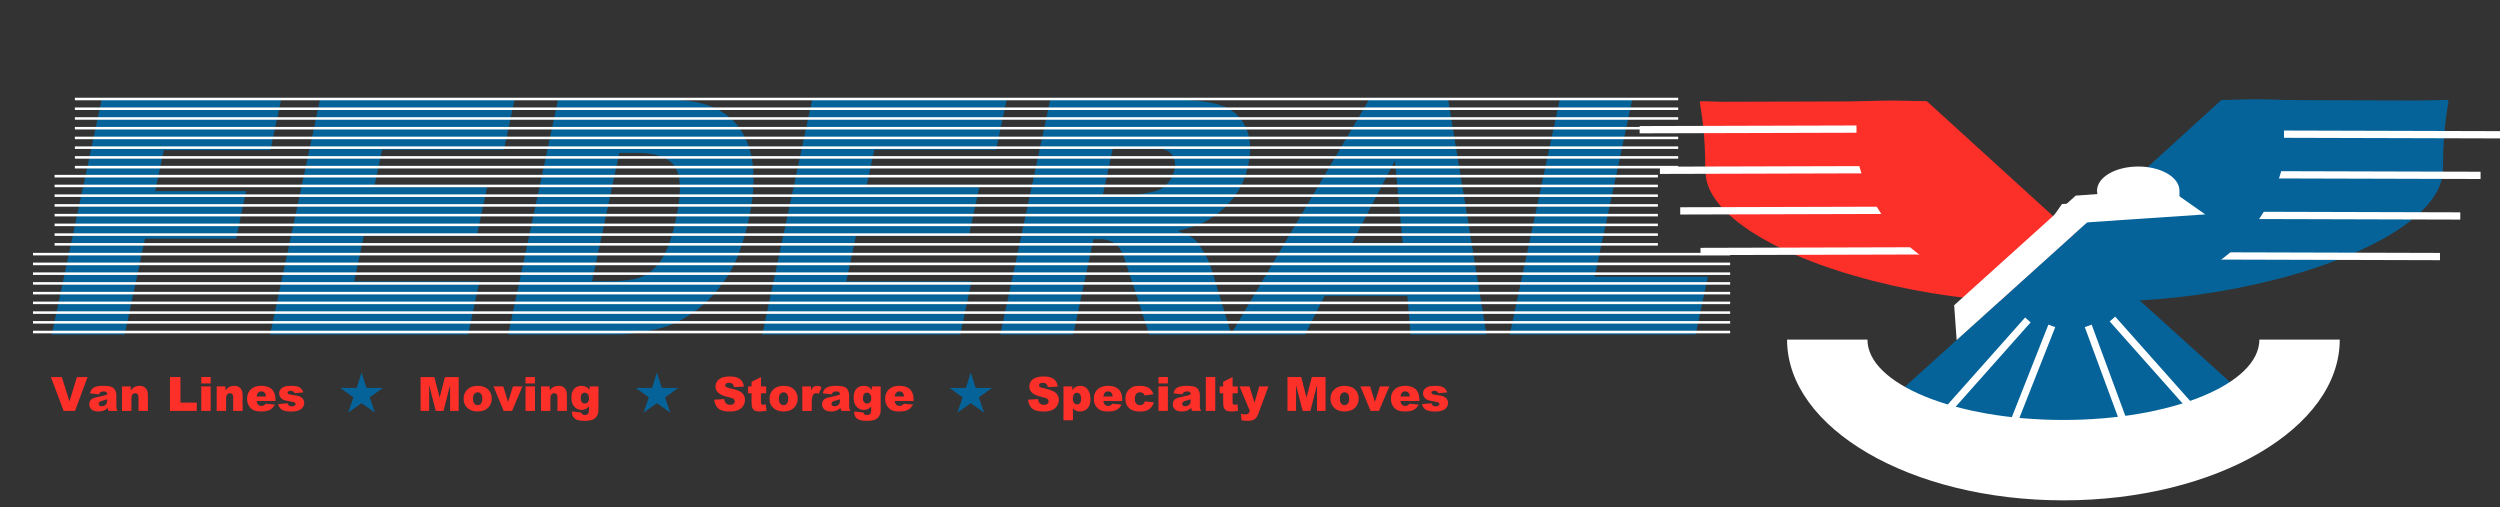 <svg version="1.1" viewBox="0.0 0.0 985.436 199.864" fill="none" stroke="none" stroke-linecap="square" stroke-miterlimit="10" xmlns:xlink="http://www.w3.org/1999/xlink" xmlns="http://www.w3.org/2000/svg"><rect x="0.0" y="0.0" width="985.436" height="199.864" fill="#333333" stroke="none"/><clipPath id="p.0"><path d="m0 0l985.436 0l0 199.864l-985.436 0l0 -199.864z" clip-rule="nonzero"/></clipPath><g clip-path="url(#p.0)"><path fill="#000000" fill-opacity="0.0" d="m0 0l985.436 0l0 199.864l-985.436 0z" fill-rule="evenodd"/><path fill="#fc2f29" d="m842.32 115.932l0 0c-33.566 6.298 -80.932 2.325 -118.483 -9.937c-37.552 -12.262 -57.25 -30.189 -49.274 -44.843c7.976 -14.654 41.918 -22.898 84.904 -20.622z" fill-rule="evenodd"/><path stroke="#fc2f29" stroke-width="1.0" stroke-linejoin="round" stroke-linecap="butt" d="m842.32 115.932l0 0c-33.566 6.298 -80.932 2.325 -118.483 -9.937c-37.552 -12.262 -57.25 -30.189 -49.274 -44.843c7.976 -14.654 41.918 -22.898 84.904 -20.622z" fill-rule="evenodd"/><path fill="#05639a" d="m733.363 168.953l82.598 -74.646l82.598 74.646z" fill-rule="evenodd"/><path stroke="#05639a" stroke-width="1.0" stroke-linejoin="round" stroke-linecap="butt" d="m733.363 168.953l82.598 -74.646l82.598 74.646z" fill-rule="evenodd"/><path fill="#ffffff" d="m800.425 127.07l-47.843 53.827l-2.173 -1.921l47.843 -53.827z" fill-rule="evenodd"/><path fill="#ffffff" d="m810.125 128.942l-17.984 45.543l-2.709 -0.976l17.984 -45.543z" fill-rule="evenodd"/><path fill="#ffffff" d="m831.589 126.692l41.449 46.646l2.173 -1.89l-41.449 -46.646z" fill-rule="evenodd"/><path fill="#ffffff" d="m821.77 128.942l18.614 50.425l2.709 -0.976l-18.614 -50.425z" fill-rule="evenodd"/><path fill="#ffffff" d="m704.415 133.853l0 0c0 34.998 48.769 63.37 108.929 63.37c60.16 0 108.929 -28.372 108.929 -63.37l-31.685 0c0 17.499 -34.583 31.685 -77.244 31.685c-42.661 0 -77.244 -14.186 -77.244 -31.685z" fill-rule="evenodd"/><path fill="#05639a" d="m792.834 115.432l0 0c33.566 6.298 80.932 2.325 118.483 -9.937c37.552 -12.262 57.25 -30.189 49.274 -44.843c-7.976 -14.654 -41.918 -22.898 -84.904 -20.622z" fill-rule="evenodd"/><path stroke="#05639a" stroke-width="1.0" stroke-linejoin="round" stroke-linecap="butt" d="m792.834 115.432l0 0c33.566 6.298 80.932 2.325 118.483 -9.937c37.552 -12.262 57.25 -30.189 49.274 -44.843c-7.976 -14.654 -41.918 -22.898 -84.904 -20.622z" fill-rule="evenodd"/><path fill="#05639a" d="m875.636 39.385l87.622 0.252l0 6.425l-87.622 -0.252z" fill-rule="evenodd"/><path fill="#05639a" d="m869.211 64.514l0 0c0 -13.011 20.884 -23.559 46.646 -23.559q24.385 0 48.77 -1.073q-2.124 12.316 -2.124 24.632l0 0c0 13.011 -20.884 23.559 -46.646 23.559l0 0c-25.762 0 -46.646 -10.548 -46.646 -23.559z" fill-rule="evenodd"/><path stroke="#05639a" stroke-width="1.0" stroke-linejoin="round" stroke-linecap="butt" d="m869.211 64.514l0 0c0 -13.011 20.884 -23.559 46.646 -23.559q24.385 0 48.77 -1.073q-2.124 12.316 -2.124 24.632l0 0c0 13.011 -20.884 23.559 -46.646 23.559l0 0c-25.762 0 -46.646 -10.548 -46.646 -23.559z" fill-rule="evenodd"/><path fill="#fc2f29" d="m759.518 39.885l-87.622 0.252l0 6.425l87.622 -0.252z" fill-rule="evenodd"/><path fill="#fc2f29" d="m765.943 65.014l0 0c0 -13.011 -20.884 -23.559 -46.646 -23.559q-24.385 0 -48.77 -1.073q2.124 12.316 2.124 24.632l0 0c0 13.011 20.884 23.559 46.646 23.559l0 0c25.762 0 46.646 -10.548 46.646 -23.559z" fill-rule="evenodd"/><path stroke="#fc2f29" stroke-width="1.0" stroke-linejoin="round" stroke-linecap="butt" d="m765.943 65.014l0 0c0 -13.011 -20.884 -23.559 -46.646 -23.559q-24.385 0 -48.77 -1.073q2.124 12.316 2.124 24.632l0 0c0 13.011 20.884 23.559 46.646 23.559l0 0c25.762 0 46.646 -10.548 46.646 -23.559z" fill-rule="evenodd"/><path fill="#ffffff" d="m895.29 51.441l90.488 0.252l0 2.866l-90.488 -0.252z" fill-rule="evenodd"/><path fill="#ffffff" d="m887.29 67.441l90.488 0.252l0 2.866l-90.488 -0.252z" fill-rule="evenodd"/><path fill="#ffffff" d="m879.29 83.441l90.488 0.252l0 2.866l-90.488 -0.252z" fill-rule="evenodd"/><path fill="#ffffff" d="m871.29 99.441l90.488 0.252l0 2.866l-90.488 -0.252z" fill-rule="evenodd"/><path fill="#05639a" d="m858.755 65.484l0 0c11.298 -16.682 27.402 -25.495 35.969 -19.685l0 0c4.114 2.79 5.904 8.648 4.977 16.285c-0.927 7.637 -4.496 16.428 -9.922 24.439l0 0c-11.298 16.682 -27.402 25.495 -35.969 19.685l0 0c-8.567 -5.81 -6.353 -24.043 4.945 -40.724z" fill-rule="evenodd"/><path stroke="#05639a" stroke-width="1.0" stroke-linejoin="round" stroke-linecap="butt" d="m858.755 65.484l0 0c11.298 -16.682 27.402 -25.495 35.969 -19.685l0 0c4.114 2.79 5.904 8.648 4.977 16.285c-0.927 7.637 -4.496 16.428 -9.922 24.439l0 0c-11.298 16.682 -27.402 25.495 -35.969 19.685l0 0c-8.567 -5.81 -6.353 -24.043 4.945 -40.724z" fill-rule="evenodd"/><path fill="#05639a" d="m895.291 47.173l4.504 0l0 11.654l-4.504 0z" fill-rule="evenodd"/><path stroke="#05639a" stroke-width="1.0" stroke-linejoin="round" stroke-linecap="butt" d="m895.291 47.173l4.504 0l0 11.654l-4.504 0z" fill-rule="evenodd"/><path fill="#ffffff" d="m736.786 49.441l-90.488 0.252l0 2.866l90.488 -0.252z" fill-rule="evenodd"/><path fill="#ffffff" d="m744.786 65.441l-90.488 0.252l0 2.866l90.488 -0.252z" fill-rule="evenodd"/><path fill="#ffffff" d="m752.786 81.441l-90.488 0.252l0 2.866l90.488 -0.252z" fill-rule="evenodd"/><path fill="#ffffff" d="m760.786 97.441l-90.488 0.252l0 2.866l90.488 -0.252z" fill-rule="evenodd"/><path fill="#fc2f29" d="m773.322 63.484l0 0c-11.298 -16.682 -27.402 -25.495 -35.969 -19.685l0 0c-4.114 2.79 -5.904 8.648 -4.977 16.285c0.927 7.637 4.496 16.428 9.922 24.439l0 0c11.298 16.682 27.402 25.495 35.969 19.685l0 0c8.567 -5.81 6.353 -24.043 -4.945 -40.724z" fill-rule="evenodd"/><path stroke="#fc2f29" stroke-width="1.0" stroke-linejoin="round" stroke-linecap="butt" d="m773.322 63.484l0 0c-11.298 -16.682 -27.402 -25.495 -35.969 -19.685l0 0c-4.114 2.79 -5.904 8.648 -4.977 16.285c0.927 7.637 4.496 16.428 9.922 24.439l0 0c11.298 16.682 27.402 25.495 35.969 19.685l0 0c8.567 -5.81 6.353 -24.043 -4.945 -40.724z" fill-rule="evenodd"/><path fill="#fc2f29" d="m736.785 45.173l-4.504 0l0 11.654l4.504 0z" fill-rule="evenodd"/><path stroke="#fc2f29" stroke-width="1.0" stroke-linejoin="round" stroke-linecap="butt" d="m736.785 45.173l-4.504 0l0 11.654l4.504 0z" fill-rule="evenodd"/><path fill="#ffffff" d="m770.283 120.317l47.905 -43.206l17.612 -1.274l-64.535 58.205z" fill-rule="evenodd"/><path fill="#ffffff" d="m812.778 80.428l46.222 -3.11l10.251 7.191l-62.268 4.189z" fill-rule="evenodd"/><path fill="#ffffff" d="m842.837 66.14l0 0c8.697 0 15.748 4.047 15.748 9.039q0 4.52 0 9.039q-7.874 0 -15.748 0l0 0c-8.697 0 -15.748 -4.047 -15.748 -9.039l0 0c0 -4.992 7.051 -9.039 15.748 -9.039z" fill-rule="evenodd"/><path stroke="#ffffff" stroke-width="1.0" stroke-linejoin="round" stroke-linecap="butt" d="m842.837 66.14l0 0c8.697 0 15.748 4.047 15.748 9.039q0 4.52 0 9.039q-7.874 0 -15.748 0l0 0c-8.697 0 -15.748 -4.047 -15.748 -9.039l0 0c0 -4.992 7.051 -9.039 15.748 -9.039z" fill-rule="evenodd"/><path fill="#000000" fill-opacity="0.0" d="m1.806 -1.294l692.095 0l0 136.85l-692.095 0z" fill-rule="evenodd"/><path fill="#05639a" d="m40.071 39.288l70.734 0l-4.219 19.891l-42.0 0l-3.437 16.172l35.875 0l-3.969 18.688l-35.875 0l-8.047 37.828l-28.734 0l19.672 -92.578zm86.073 0l76.672 0l-4.188 19.766l-48.0 0l-3.141 14.719l44.516 0l-4.0 18.875l-44.516 0l-3.891 18.25l49.375 0l-4.453 20.969l-78.047 0l19.672 -92.578zm93.834 0l42.5 0q12.578 0 19.594 3.422q7.016 3.406 10.703 9.781q3.688 6.375 4.156 14.844q0.484 8.453 -1.531 17.922q-3.156 14.844 -8.266 23.031q-5.109 8.172 -12.297 13.703q-7.172 5.516 -14.438 7.344q-9.953 2.531 -17.594 2.531l-42.5 0l19.672 -92.578zm24.156 20.969l-10.75 50.578l7.016 0q8.969 0 13.172 -1.984q4.219 -1.984 7.422 -6.938q3.203 -4.969 5.562 -16.078q3.125 -14.719 -0.531 -20.141q-3.641 -5.438 -14.75 -5.438l-7.141 0zm76.002 -20.969l76.672 0l-4.188 19.766l-48.0 0l-3.141 14.719l44.516 0l-4.0 18.875l-44.516 0l-3.891 18.25l49.375 0l-4.453 20.969l-78.047 0l19.672 -92.578zm74.162 92.578l19.672 -92.578l47.688 0q13.266 0 19.797 2.281q6.531 2.266 9.5 8.422q2.984 6.156 1.109 15q-1.641 7.703 -6.109 13.297q-4.469 5.578 -10.953 9.062q-4.125 2.203 -10.812 3.656q4.75 1.703 6.719 3.406q1.344 1.141 3.547 4.875q2.219 3.719 2.781 5.734l8.125 26.844l-32.328 0l-9.266 -28.297q-1.734 -5.484 -3.656 -7.125q-2.641 -2.156 -6.562 -2.156l-2.531 0l-7.984 37.578l-28.734 0zm40.438 -55.062l12.062 0q1.969 0 7.844 -1.266q2.969 -0.562 5.266 -2.891q2.297 -2.344 2.953 -5.375q0.953 -4.484 -1.391 -6.891q-2.328 -2.406 -10.156 -2.406l-12.578 0l-4.0 18.828zm120.002 39.781l-32.594 0l-7.734 15.281l-29.234 0l54.469 -92.578l31.188 0l15.125 92.578l-29.922 0l-1.297 -15.281zm-1.75 -20.016l-3.156 -33.281l-17.25 33.281l20.406 0zm61.799 -57.281l28.609 0l-14.828 69.781l44.641 0l-4.844 22.797l-73.25 0l19.672 -92.578z" fill-rule="nonzero"/><path fill="#000000" fill-opacity="0.0" d="m30.013 39.013l630.984 0" fill-rule="evenodd"/><path stroke="#ffffff" stroke-width="1.0" stroke-linejoin="round" stroke-linecap="butt" d="m30.013 39.013l630.984 0" fill-rule="evenodd"/><path fill="#000000" fill-opacity="0.0" d="m30.013 42.853l630.984 0" fill-rule="evenodd"/><path stroke="#ffffff" stroke-width="1.0" stroke-linejoin="round" stroke-linecap="butt" d="m30.013 42.853l630.984 0" fill-rule="evenodd"/><path fill="#000000" fill-opacity="0.0" d="m30.013 46.693l630.984 0" fill-rule="evenodd"/><path stroke="#ffffff" stroke-width="1.0" stroke-linejoin="round" stroke-linecap="butt" d="m30.013 46.693l630.984 0" fill-rule="evenodd"/><path fill="#000000" fill-opacity="0.0" d="m30.013 50.533l630.984 0" fill-rule="evenodd"/><path stroke="#ffffff" stroke-width="1.0" stroke-linejoin="round" stroke-linecap="butt" d="m30.013 50.533l630.984 0" fill-rule="evenodd"/><path fill="#000000" fill-opacity="0.0" d="m30.013 54.373l630.984 0" fill-rule="evenodd"/><path stroke="#ffffff" stroke-width="1.0" stroke-linejoin="round" stroke-linecap="butt" d="m30.013 54.373l630.984 0" fill-rule="evenodd"/><path fill="#000000" fill-opacity="0.0" d="m30.013 58.213l630.984 0" fill-rule="evenodd"/><path stroke="#ffffff" stroke-width="1.0" stroke-linejoin="round" stroke-linecap="butt" d="m30.013 58.213l630.984 0" fill-rule="evenodd"/><path fill="#000000" fill-opacity="0.0" d="m30.013 62.053l630.984 0" fill-rule="evenodd"/><path stroke="#ffffff" stroke-width="1.0" stroke-linejoin="round" stroke-linecap="butt" d="m30.013 62.053l630.984 0" fill-rule="evenodd"/><path fill="#000000" fill-opacity="0.0" d="m30.013 65.893l630.984 0" fill-rule="evenodd"/><path stroke="#ffffff" stroke-width="1.0" stroke-linejoin="round" stroke-linecap="butt" d="m30.013 65.893l630.984 0" fill-rule="evenodd"/><path fill="#000000" fill-opacity="0.0" d="m22.013 69.44l630.984 0" fill-rule="evenodd"/><path stroke="#ffffff" stroke-width="1.0" stroke-linejoin="round" stroke-linecap="butt" d="m22.013 69.44l630.984 0" fill-rule="evenodd"/><path fill="#000000" fill-opacity="0.0" d="m22.013 73.28l630.984 0" fill-rule="evenodd"/><path stroke="#ffffff" stroke-width="1.0" stroke-linejoin="round" stroke-linecap="butt" d="m22.013 73.28l630.984 0" fill-rule="evenodd"/><path fill="#000000" fill-opacity="0.0" d="m22.013 77.12l630.984 0" fill-rule="evenodd"/><path stroke="#ffffff" stroke-width="1.0" stroke-linejoin="round" stroke-linecap="butt" d="m22.013 77.12l630.984 0" fill-rule="evenodd"/><path fill="#000000" fill-opacity="0.0" d="m22.013 80.96l630.984 0" fill-rule="evenodd"/><path stroke="#ffffff" stroke-width="1.0" stroke-linejoin="round" stroke-linecap="butt" d="m22.013 80.96l630.984 0" fill-rule="evenodd"/><path fill="#000000" fill-opacity="0.0" d="m22.013 84.8l630.984 0" fill-rule="evenodd"/><path stroke="#ffffff" stroke-width="1.0" stroke-linejoin="round" stroke-linecap="butt" d="m22.013 84.8l630.984 0" fill-rule="evenodd"/><path fill="#000000" fill-opacity="0.0" d="m22.013 88.64l630.984 0" fill-rule="evenodd"/><path stroke="#ffffff" stroke-width="1.0" stroke-linejoin="round" stroke-linecap="butt" d="m22.013 88.64l630.984 0" fill-rule="evenodd"/><path fill="#000000" fill-opacity="0.0" d="m22.013 92.48l630.984 0" fill-rule="evenodd"/><path stroke="#ffffff" stroke-width="1.0" stroke-linejoin="round" stroke-linecap="butt" d="m22.013 92.48l630.984 0" fill-rule="evenodd"/><path fill="#000000" fill-opacity="0.0" d="m22.013 96.32l630.984 0" fill-rule="evenodd"/><path stroke="#ffffff" stroke-width="1.0" stroke-linejoin="round" stroke-linecap="butt" d="m22.013 96.32l630.984 0" fill-rule="evenodd"/><path fill="#000000" fill-opacity="0.0" d="m13.506 100.183l667.974 0" fill-rule="evenodd"/><path stroke="#ffffff" stroke-width="1.0" stroke-linejoin="round" stroke-linecap="butt" d="m13.506 100.183l667.974 0" fill-rule="evenodd"/><path fill="#000000" fill-opacity="0.0" d="m13.506 104.023l667.974 0" fill-rule="evenodd"/><path stroke="#ffffff" stroke-width="1.0" stroke-linejoin="round" stroke-linecap="butt" d="m13.506 104.023l667.974 0" fill-rule="evenodd"/><path fill="#000000" fill-opacity="0.0" d="m13.506 107.863l667.974 0" fill-rule="evenodd"/><path stroke="#ffffff" stroke-width="1.0" stroke-linejoin="round" stroke-linecap="butt" d="m13.506 107.863l667.974 0" fill-rule="evenodd"/><path fill="#000000" fill-opacity="0.0" d="m13.506 111.703l667.974 0" fill-rule="evenodd"/><path stroke="#ffffff" stroke-width="1.0" stroke-linejoin="round" stroke-linecap="butt" d="m13.506 111.703l667.974 0" fill-rule="evenodd"/><path fill="#000000" fill-opacity="0.0" d="m13.506 115.543l667.974 0" fill-rule="evenodd"/><path stroke="#ffffff" stroke-width="1.0" stroke-linejoin="round" stroke-linecap="butt" d="m13.506 115.543l667.974 0" fill-rule="evenodd"/><path fill="#000000" fill-opacity="0.0" d="m13.506 119.383l667.974 0" fill-rule="evenodd"/><path stroke="#ffffff" stroke-width="1.0" stroke-linejoin="round" stroke-linecap="butt" d="m13.506 119.383l667.974 0" fill-rule="evenodd"/><path fill="#000000" fill-opacity="0.0" d="m13.506 123.223l667.974 0" fill-rule="evenodd"/><path stroke="#ffffff" stroke-width="1.0" stroke-linejoin="round" stroke-linecap="butt" d="m13.506 123.223l667.974 0" fill-rule="evenodd"/><path fill="#000000" fill-opacity="0.0" d="m13.506 127.063l667.974 0" fill-rule="evenodd"/><path stroke="#ffffff" stroke-width="1.0" stroke-linejoin="round" stroke-linecap="butt" d="m13.506 127.063l667.974 0" fill-rule="evenodd"/><path fill="#000000" fill-opacity="0.0" d="m13.506 130.88l667.968 0" fill-rule="evenodd"/><path stroke="#ffffff" stroke-width="1.0" stroke-linejoin="round" stroke-linecap="butt" d="m13.506 130.88l667.968 0" fill-rule="evenodd"/><path fill="#000000" fill-opacity="0.0" d="m11.008 135.056l616.504 0l0 30.425l-616.504 0z" fill-rule="evenodd"/><path fill="#fc2f29" d="m20.055 148.617l4.312 0l3.016 9.609l2.953 -9.609l4.188 0l-4.953 13.359l-4.469 0l-5.047 -13.359zm18.965 6.812l-3.547 -0.375q0.203 -0.922 0.578 -1.453q0.375 -0.531 1.094 -0.922q0.516 -0.281 1.406 -0.438q0.891 -0.156 1.922 -0.156q1.672 0 2.672 0.188q1.016 0.188 1.703 0.781q0.469 0.406 0.734 1.156q0.281 0.75 0.281 1.438l0 4.266q0 0.688 0.078 1.078q0.094 0.391 0.391 0.984l-3.484 0q-0.219 -0.375 -0.281 -0.562q-0.062 -0.203 -0.125 -0.625q-0.719 0.703 -1.438 1.0q-0.984 0.406 -2.297 0.406q-1.734 0 -2.625 -0.797q-0.891 -0.812 -0.891 -1.984q0 -1.094 0.641 -1.812q0.641 -0.703 2.391 -1.047q2.078 -0.422 2.688 -0.594q0.625 -0.172 1.328 -0.438q0 -0.688 -0.281 -0.953q-0.281 -0.281 -1.0 -0.281q-0.906 0 -1.359 0.297q-0.359 0.219 -0.578 0.844zm3.219 1.953q-0.766 0.281 -1.594 0.484q-1.141 0.297 -1.438 0.594q-0.312 0.297 -0.312 0.688q0 0.438 0.297 0.719q0.312 0.266 0.906 0.266q0.625 0 1.156 -0.297q0.531 -0.297 0.75 -0.734q0.234 -0.438 0.234 -1.125l0 -0.594zm5.85 -5.078l3.453 0l0 1.578q0.766 -0.969 1.562 -1.375q0.797 -0.422 1.938 -0.422q1.531 0 2.391 0.922q0.875 0.906 0.875 2.812l0 6.156l-3.719 0l0 -5.312q0 -0.922 -0.344 -1.297q-0.328 -0.375 -0.938 -0.375q-0.672 0 -1.094 0.516q-0.422 0.5 -0.422 1.828l0 4.641l-3.703 0l0 -9.672zm18.9 -3.688l4.141 0l0 10.078l6.438 0l0 3.281l-10.578 0l0 -13.359zm12.334 0l3.719 0l0 2.531l-3.719 0l0 -2.531zm0 3.688l3.719 0l0 9.672l-3.719 0l0 -9.672zm6.088 0l3.453 0l0 1.578q0.766 -0.969 1.562 -1.375q0.797 -0.422 1.938 -0.422q1.531 0 2.391 0.922q0.875 0.906 0.875 2.812l0 6.156l-3.719 0l0 -5.312q0 -0.922 -0.344 -1.297q-0.328 -0.375 -0.938 -0.375q-0.672 0 -1.094 0.516q-0.422 0.5 -0.422 1.828l0 4.641l-3.703 0l0 -9.672zm23.178 5.75l-7.438 0q0.109 0.891 0.484 1.328q0.547 0.641 1.406 0.641q0.547 0 1.031 -0.281q0.312 -0.172 0.656 -0.609l3.656 0.344q-0.844 1.453 -2.031 2.094q-1.188 0.625 -3.391 0.625q-1.922 0 -3.031 -0.531q-1.094 -0.547 -1.828 -1.719q-0.719 -1.188 -0.719 -2.781q0 -2.281 1.453 -3.672q1.453 -1.406 4.016 -1.406q2.078 0 3.281 0.625q1.203 0.625 1.828 1.828q0.625 1.188 0.625 3.094l0 0.422zm-3.766 -1.766q-0.109 -1.078 -0.578 -1.547q-0.469 -0.469 -1.234 -0.469q-0.891 0 -1.422 0.703q-0.328 0.438 -0.422 1.312l3.656 0zm4.819 3.016l3.672 -0.359q0.234 0.656 0.641 0.953q0.406 0.281 1.094 0.281q0.75 0 1.156 -0.328q0.312 -0.234 0.312 -0.594q0 -0.391 -0.406 -0.609q-0.312 -0.156 -1.594 -0.391q-1.938 -0.328 -2.688 -0.609q-0.75 -0.297 -1.266 -0.984q-0.516 -0.688 -0.516 -1.562q0 -0.953 0.547 -1.641q0.562 -0.688 1.531 -1.031q0.984 -0.344 2.625 -0.344q1.734 0 2.547 0.266q0.828 0.266 1.375 0.828q0.562 0.547 0.922 1.484l-3.516 0.359q-0.141 -0.469 -0.453 -0.688q-0.438 -0.297 -1.062 -0.297q-0.625 0 -0.922 0.234q-0.281 0.219 -0.281 0.531q0 0.359 0.375 0.547q0.359 0.172 1.578 0.328q1.844 0.203 2.75 0.578q0.906 0.375 1.375 1.062q0.484 0.688 0.484 1.516q0 0.844 -0.516 1.641q-0.5 0.797 -1.594 1.266q-1.078 0.469 -2.953 0.469q-2.656 0 -3.781 -0.75q-1.125 -0.766 -1.438 -2.156z" fill-rule="nonzero"/><path fill="#05639a" d="m147.777 162.648l-5.266 -3.719l-5.266 3.719l2.078 -6.016l-5.203 -3.719l6.469 0l1.922 -6.078l1.938 6.078l6.453 0l-5.203 3.719l2.078 6.016z" fill-rule="nonzero"/><path fill="#fc2f29" d="m165.783 148.617l5.422 0l2.094 8.125l2.094 -8.125l5.406 0l0 13.359l-3.375 0l0 -10.188l-2.609 10.188l-3.047 0l-2.609 -10.188l0 10.188l-3.375 0l0 -13.359zm16.952 8.547q0 -2.203 1.484 -3.641q1.5 -1.438 4.031 -1.438q2.906 0 4.391 1.688q1.203 1.359 1.203 3.344q0 2.234 -1.484 3.656q-1.484 1.422 -4.094 1.422q-2.328 0 -3.766 -1.188q-1.766 -1.469 -1.766 -3.844zm3.703 0q0 1.281 0.516 1.906q0.531 0.625 1.328 0.625q0.797 0 1.312 -0.609q0.516 -0.609 0.516 -1.969q0 -1.25 -0.516 -1.859q-0.516 -0.625 -1.281 -0.625q-0.812 0 -1.344 0.625q-0.531 0.625 -0.531 1.906zm8.084 -4.859l3.859 0l1.875 6.125l1.953 -6.125l3.734 0l-4.109 9.672l-3.281 0l-4.031 -9.672zm12.63 -3.688l3.719 0l0 2.531l-3.719 0l0 -2.531zm0 3.688l3.719 0l0 9.672l-3.719 0l0 -9.672zm6.088 0l3.453 0l0 1.578q0.766 -0.969 1.562 -1.375q0.797 -0.422 1.938 -0.422q1.531 0 2.391 0.922q0.875 0.906 0.875 2.812l0 6.156l-3.719 0l0 -5.312q0 -0.922 -0.344 -1.297q-0.328 -0.375 -0.938 -0.375q-0.672 0 -1.094 0.516q-0.422 0.5 -0.422 1.828l0 4.641l-3.703 0l0 -9.672zm19.178 0l3.469 0l0 9.141l0 0.422q0 0.906 -0.391 1.734q-0.375 0.828 -1.016 1.328q-0.641 0.516 -1.641 0.734q-0.984 0.234 -2.266 0.234q-2.906 0 -4.0 -0.875q-1.094 -0.875 -1.094 -2.344q0 -0.172 0.031 -0.484l3.594 0.406q0.141 0.5 0.422 0.703q0.406 0.281 1.031 0.281q0.797 0 1.188 -0.438q0.406 -0.422 0.406 -1.484l0 -1.469q-0.547 0.641 -1.094 0.938q-0.859 0.453 -1.859 0.453q-1.938 0 -3.125 -1.703q-0.844 -1.188 -0.844 -3.172q0 -2.266 1.078 -3.438q1.094 -1.188 2.875 -1.188q1.125 0 1.859 0.391q0.734 0.375 1.375 1.25l0 -1.422zm-3.5 4.688q0 1.047 0.438 1.562q0.453 0.5 1.188 0.5q0.688 0 1.156 -0.516q0.469 -0.531 0.469 -1.594q0 -1.047 -0.5 -1.609q-0.484 -0.562 -1.188 -0.562q-0.719 0 -1.141 0.516q-0.422 0.516 -0.422 1.703z" fill-rule="nonzero"/><path fill="#05639a" d="m264.212 162.648l-5.266 -3.719l-5.266 3.719l2.078 -6.016l-5.203 -3.719l6.469 0l1.922 -6.078l1.938 6.078l6.453 0l-5.203 3.719l2.078 6.016z" fill-rule="nonzero"/><path fill="#fc2f29" d="m281.531 157.555l3.938 -0.25q0.125 0.969 0.516 1.469q0.641 0.812 1.828 0.812q0.875 0 1.344 -0.406q0.484 -0.422 0.484 -0.969q0 -0.531 -0.453 -0.938q-0.453 -0.406 -2.109 -0.766q-2.719 -0.609 -3.875 -1.625q-1.172 -1.016 -1.172 -2.578q0 -1.031 0.594 -1.938q0.609 -0.922 1.797 -1.438q1.203 -0.531 3.297 -0.531q2.547 0 3.891 0.953q1.344 0.953 1.609 3.031l-3.891 0.219q-0.156 -0.906 -0.656 -1.312q-0.5 -0.406 -1.375 -0.406q-0.719 0 -1.078 0.312q-0.359 0.297 -0.359 0.734q0 0.312 0.297 0.578q0.297 0.266 1.391 0.484q2.703 0.578 3.875 1.188q1.172 0.594 1.703 1.484q0.531 0.875 0.531 1.969q0 1.281 -0.719 2.375q-0.703 1.078 -1.984 1.641q-1.266 0.562 -3.219 0.562q-3.406 0 -4.719 -1.312q-1.312 -1.312 -1.484 -3.344zm18.426 -8.938l0 3.688l2.047 0l0 2.703l-2.047 0l0 3.438q0 0.609 0.125 0.812q0.172 0.312 0.625 0.312q0.422 0 1.156 -0.234l0.266 2.562q-1.375 0.297 -2.562 0.297q-1.391 0 -2.047 -0.344q-0.656 -0.359 -0.969 -1.078q-0.312 -0.734 -0.312 -2.359l0 -3.406l-1.359 0l0 -2.703l1.359 0l0 -1.781l3.719 -1.906zm3.359 8.547q0 -2.203 1.484 -3.641q1.5 -1.438 4.031 -1.438q2.906 0 4.391 1.688q1.203 1.359 1.203 3.344q0 2.234 -1.484 3.656q-1.484 1.422 -4.094 1.422q-2.328 0 -3.766 -1.188q-1.766 -1.469 -1.766 -3.844zm3.703 0q0 1.281 0.516 1.906q0.531 0.625 1.328 0.625q0.797 0 1.312 -0.609q0.516 -0.609 0.516 -1.969q0 -1.25 -0.516 -1.859q-0.516 -0.625 -1.281 -0.625q-0.812 0 -1.344 0.625q-0.531 0.625 -0.531 1.906zm9.225 -4.859l3.469 0l0 1.578q0.5 -1.031 1.031 -1.406q0.531 -0.391 1.328 -0.391q0.812 0 1.781 0.516l-1.141 2.641q-0.656 -0.281 -1.031 -0.281q-0.734 0 -1.141 0.609q-0.578 0.844 -0.578 3.156l0 3.25l-3.719 0l0 -9.672zm11.624 3.125l-3.547 -0.375q0.203 -0.922 0.578 -1.453q0.375 -0.531 1.094 -0.922q0.516 -0.281 1.406 -0.438q0.891 -0.156 1.922 -0.156q1.672 0 2.672 0.188q1.016 0.188 1.703 0.781q0.469 0.406 0.734 1.156q0.281 0.75 0.281 1.438l0 4.266q0 0.688 0.078 1.078q0.094 0.391 0.391 0.984l-3.484 0q-0.219 -0.375 -0.281 -0.562q-0.062 -0.203 -0.125 -0.625q-0.719 0.703 -1.438 1.0q-0.984 0.406 -2.297 0.406q-1.734 0 -2.625 -0.797q-0.891 -0.812 -0.891 -1.984q0 -1.094 0.641 -1.812q0.641 -0.703 2.391 -1.047q2.078 -0.422 2.688 -0.594q0.625 -0.172 1.328 -0.438q0 -0.688 -0.281 -0.953q-0.281 -0.281 -1.0 -0.281q-0.906 0 -1.359 0.297q-0.359 0.219 -0.578 0.844zm3.219 1.953q-0.766 0.281 -1.594 0.484q-1.141 0.297 -1.438 0.594q-0.312 0.297 -0.312 0.688q0 0.438 0.297 0.719q0.312 0.266 0.906 0.266q0.625 0 1.156 -0.297q0.531 -0.297 0.75 -0.734q0.234 -0.438 0.234 -1.125l0 -0.594zm12.584 -5.078l3.469 0l0 9.141l0 0.422q0 0.906 -0.391 1.734q-0.375 0.828 -1.016 1.328q-0.641 0.516 -1.641 0.734q-0.984 0.234 -2.266 0.234q-2.906 0 -4.0 -0.875q-1.094 -0.875 -1.094 -2.344q0 -0.172 0.031 -0.484l3.594 0.406q0.141 0.5 0.422 0.703q0.406 0.281 1.031 0.281q0.797 0 1.188 -0.438q0.406 -0.422 0.406 -1.484l0 -1.469q-0.547 0.641 -1.094 0.938q-0.859 0.453 -1.859 0.453q-1.938 0 -3.125 -1.703q-0.844 -1.188 -0.844 -3.172q0 -2.266 1.078 -3.438q1.094 -1.188 2.875 -1.188q1.125 0 1.859 0.391q0.734 0.375 1.375 1.25l0 -1.422zm-3.5 4.688q0 1.047 0.438 1.562q0.453 0.5 1.188 0.5q0.688 0 1.156 -0.516q0.469 -0.531 0.469 -1.594q0 -1.047 -0.5 -1.609q-0.484 -0.562 -1.188 -0.562q-0.719 0 -1.141 0.516q-0.422 0.516 -0.422 1.703zm19.944 1.062l-7.438 0q0.109 0.891 0.484 1.328q0.547 0.641 1.406 0.641q0.547 0 1.031 -0.281q0.312 -0.172 0.656 -0.609l3.656 0.344q-0.844 1.453 -2.031 2.094q-1.188 0.625 -3.391 0.625q-1.922 0 -3.031 -0.531q-1.094 -0.547 -1.828 -1.719q-0.719 -1.188 -0.719 -2.781q0 -2.281 1.453 -3.672q1.453 -1.406 4.016 -1.406q2.078 0 3.281 0.625q1.203 0.625 1.828 1.828q0.625 1.188 0.625 3.094l0 0.422zm-3.766 -1.766q-0.109 -1.078 -0.578 -1.547q-0.469 -0.469 -1.234 -0.469q-0.891 0 -1.422 0.703q-0.328 0.438 -0.422 1.312l3.656 0z" fill-rule="nonzero"/><path fill="#05639a" d="m387.907 162.648l-5.266 -3.719l-5.266 3.719l2.078 -6.016l-5.203 -3.719l6.469 0l1.922 -6.078l1.938 6.078l6.453 0l-5.203 3.719l2.078 6.016z" fill-rule="nonzero"/><path fill="#fc2f29" d="m405.226 157.555l3.938 -0.25q0.125 0.969 0.516 1.469q0.641 0.812 1.828 0.812q0.875 0 1.344 -0.406q0.484 -0.422 0.484 -0.969q0 -0.531 -0.453 -0.938q-0.453 -0.406 -2.109 -0.766q-2.719 -0.609 -3.875 -1.625q-1.172 -1.016 -1.172 -2.578q0 -1.031 0.594 -1.938q0.609 -0.922 1.797 -1.438q1.203 -0.531 3.297 -0.531q2.547 0 3.891 0.953q1.344 0.953 1.609 3.031l-3.891 0.219q-0.156 -0.906 -0.656 -1.312q-0.5 -0.406 -1.375 -0.406q-0.719 0 -1.078 0.312q-0.359 0.297 -0.359 0.734q0 0.312 0.297 0.578q0.297 0.266 1.391 0.484q2.703 0.578 3.875 1.188q1.172 0.594 1.703 1.484q0.531 0.875 0.531 1.969q0 1.281 -0.719 2.375q-0.703 1.078 -1.984 1.641q-1.266 0.562 -3.219 0.562q-3.406 0 -4.719 -1.312q-1.312 -1.312 -1.484 -3.344zm13.973 8.109l0 -13.359l3.469 0l0 1.422q0.719 -0.891 1.328 -1.219q0.797 -0.422 1.781 -0.422q1.953 0 3.0 1.484q1.062 1.484 1.062 3.672q0 2.406 -1.156 3.688q-1.156 1.266 -2.922 1.266q-0.859 0 -1.562 -0.281q-0.703 -0.297 -1.266 -0.875l0 4.625l-3.734 0zm3.719 -8.5q0 1.156 0.484 1.719q0.484 0.547 1.219 0.547q0.641 0 1.078 -0.531q0.438 -0.531 0.438 -1.812q0 -1.172 -0.453 -1.719q-0.453 -0.562 -1.109 -0.562q-0.719 0 -1.188 0.562q-0.469 0.547 -0.469 1.797zm19.444 0.891l-7.438 0q0.109 0.891 0.484 1.328q0.547 0.641 1.406 0.641q0.547 0 1.031 -0.281q0.312 -0.172 0.656 -0.609l3.656 0.344q-0.844 1.453 -2.031 2.094q-1.188 0.625 -3.391 0.625q-1.922 0 -3.031 -0.531q-1.094 -0.547 -1.828 -1.719q-0.719 -1.188 -0.719 -2.781q0 -2.281 1.453 -3.672q1.453 -1.406 4.016 -1.406q2.078 0 3.281 0.625q1.203 0.625 1.828 1.828q0.625 1.188 0.625 3.094l0 0.422zm-3.766 -1.766q-0.109 -1.078 -0.578 -1.547q-0.469 -0.469 -1.234 -0.469q-0.891 0 -1.422 0.703q-0.328 0.438 -0.422 1.312l3.656 0zm12.678 1.906l3.531 0.406q-0.297 1.094 -0.969 1.906q-0.656 0.797 -1.688 1.25q-1.031 0.453 -2.625 0.453q-1.547 0 -2.578 -0.281q-1.016 -0.297 -1.75 -0.938q-0.734 -0.641 -1.156 -1.5q-0.422 -0.875 -0.422 -2.312q0 -1.484 0.516 -2.484q0.375 -0.719 1.016 -1.297q0.641 -0.594 1.328 -0.875q1.094 -0.438 2.781 -0.438q2.375 0 3.609 0.844q1.25 0.844 1.75 2.484l-3.484 0.453q-0.172 -0.609 -0.609 -0.922q-0.422 -0.312 -1.156 -0.312q-0.922 0 -1.5 0.656q-0.562 0.656 -0.562 2.0q0 1.188 0.562 1.812q0.578 0.609 1.453 0.609q0.719 0 1.219 -0.359q0.5 -0.375 0.734 -1.156zm5.365 -9.578l3.719 0l0 2.531l-3.719 0l0 -2.531zm0 3.688l3.719 0l0 9.672l-3.719 0l0 -9.672zm9.463 3.125l-3.547 -0.375q0.203 -0.922 0.578 -1.453q0.375 -0.531 1.094 -0.922q0.516 -0.281 1.406 -0.438q0.891 -0.156 1.922 -0.156q1.672 0 2.672 0.188q1.016 0.188 1.703 0.781q0.469 0.406 0.734 1.156q0.281 0.75 0.281 1.438l0 4.266q0 0.688 0.078 1.078q0.094 0.391 0.391 0.984l-3.484 0q-0.219 -0.375 -0.281 -0.562q-0.062 -0.203 -0.125 -0.625q-0.719 0.703 -1.438 1.0q-0.984 0.406 -2.297 0.406q-1.734 0 -2.625 -0.797q-0.891 -0.812 -0.891 -1.984q0 -1.094 0.641 -1.812q0.641 -0.703 2.391 -1.047q2.078 -0.422 2.688 -0.594q0.625 -0.172 1.328 -0.438q0 -0.688 -0.281 -0.953q-0.281 -0.281 -1.0 -0.281q-0.906 0 -1.359 0.297q-0.359 0.219 -0.578 0.844zm3.219 1.953q-0.766 0.281 -1.594 0.484q-1.141 0.297 -1.438 0.594q-0.312 0.297 -0.312 0.688q0 0.438 0.297 0.719q0.312 0.266 0.906 0.266q0.625 0 1.156 -0.297q0.531 -0.297 0.75 -0.734q0.234 -0.438 0.234 -1.125l0 -0.594zm5.975 -8.766l3.719 0l0 13.359l-3.719 0l0 -13.359zm10.556 0l0 3.688l2.047 0l0 2.703l-2.047 0l0 3.438q0 0.609 0.125 0.812q0.172 0.312 0.625 0.312q0.422 0 1.156 -0.234l0.266 2.562q-1.375 0.297 -2.562 0.297q-1.391 0 -2.047 -0.344q-0.656 -0.359 -0.969 -1.078q-0.312 -0.734 -0.312 -2.359l0 -3.406l-1.359 0l0 -2.703l1.359 0l0 -1.781l3.719 -1.906zm2.734 3.688l3.922 0l1.984 6.438l1.859 -6.438l3.641 0l-3.828 10.344q-0.656 1.766 -1.344 2.375q-0.969 0.875 -2.938 0.875q-0.797 0 -2.484 -0.219l-0.281 -2.578q0.797 0.25 1.781 0.25q0.656 0 1.062 -0.297q0.406 -0.297 0.688 -1.078l-4.062 -9.672zm18.899 -3.688l5.422 0l2.094 8.125l2.094 -8.125l5.406 0l0 13.359l-3.375 0l0 -10.188l-2.609 10.188l-3.047 0l-2.609 -10.188l0 10.188l-3.375 0l0 -13.359zm16.952 8.547q0 -2.203 1.484 -3.641q1.5 -1.438 4.031 -1.438q2.906 0 4.391 1.688q1.203 1.359 1.203 3.344q0 2.234 -1.484 3.656q-1.484 1.422 -4.094 1.422q-2.328 0 -3.766 -1.188q-1.766 -1.469 -1.766 -3.844zm3.703 0q0 1.281 0.516 1.906q0.531 0.625 1.328 0.625q0.797 0 1.312 -0.609q0.516 -0.609 0.516 -1.969q0 -1.25 -0.516 -1.859q-0.516 -0.625 -1.281 -0.625q-0.812 0 -1.344 0.625q-0.531 0.625 -0.531 1.906zm8.084 -4.859l3.859 0l1.875 6.125l1.953 -6.125l3.734 0l-4.109 9.672l-3.281 0l-4.031 -9.672zm23.24 5.75l-7.438 0q0.109 0.891 0.484 1.328q0.547 0.641 1.406 0.641q0.547 0 1.031 -0.281q0.312 -0.172 0.656 -0.609l3.656 0.344q-0.844 1.453 -2.031 2.094q-1.188 0.625 -3.391 0.625q-1.922 0 -3.031 -0.531q-1.094 -0.547 -1.828 -1.719q-0.719 -1.188 -0.719 -2.781q0 -2.281 1.453 -3.672q1.453 -1.406 4.016 -1.406q2.078 0 3.281 0.625q1.203 0.625 1.828 1.828q0.625 1.188 0.625 3.094l0 0.422zm-3.766 -1.766q-0.109 -1.078 -0.578 -1.547q-0.469 -0.469 -1.234 -0.469q-0.891 0 -1.422 0.703q-0.328 0.438 -0.422 1.312l3.656 0zm4.819 3.016l3.672 -0.359q0.234 0.656 0.641 0.953q0.406 0.281 1.094 0.281q0.75 0 1.156 -0.328q0.312 -0.234 0.312 -0.594q0 -0.391 -0.406 -0.609q-0.312 -0.156 -1.594 -0.391q-1.938 -0.328 -2.688 -0.609q-0.75 -0.297 -1.266 -0.984q-0.516 -0.688 -0.516 -1.562q0 -0.953 0.547 -1.641q0.562 -0.688 1.531 -1.031q0.984 -0.344 2.625 -0.344q1.734 0 2.547 0.266q0.828 0.266 1.375 0.828q0.562 0.547 0.922 1.484l-3.516 0.359q-0.141 -0.469 -0.453 -0.688q-0.438 -0.297 -1.062 -0.297q-0.625 0 -0.922 0.234q-0.281 0.219 -0.281 0.531q0 0.359 0.375 0.547q0.359 0.172 1.578 0.328q1.844 0.203 2.75 0.578q0.906 0.375 1.375 1.062q0.484 0.688 0.484 1.516q0 0.844 -0.516 1.641q-0.5 0.797 -1.594 1.266q-1.078 0.469 -2.953 0.469q-2.656 0 -3.781 -0.75q-1.125 -0.766 -1.438 -2.156z" fill-rule="nonzero"/></g></svg>